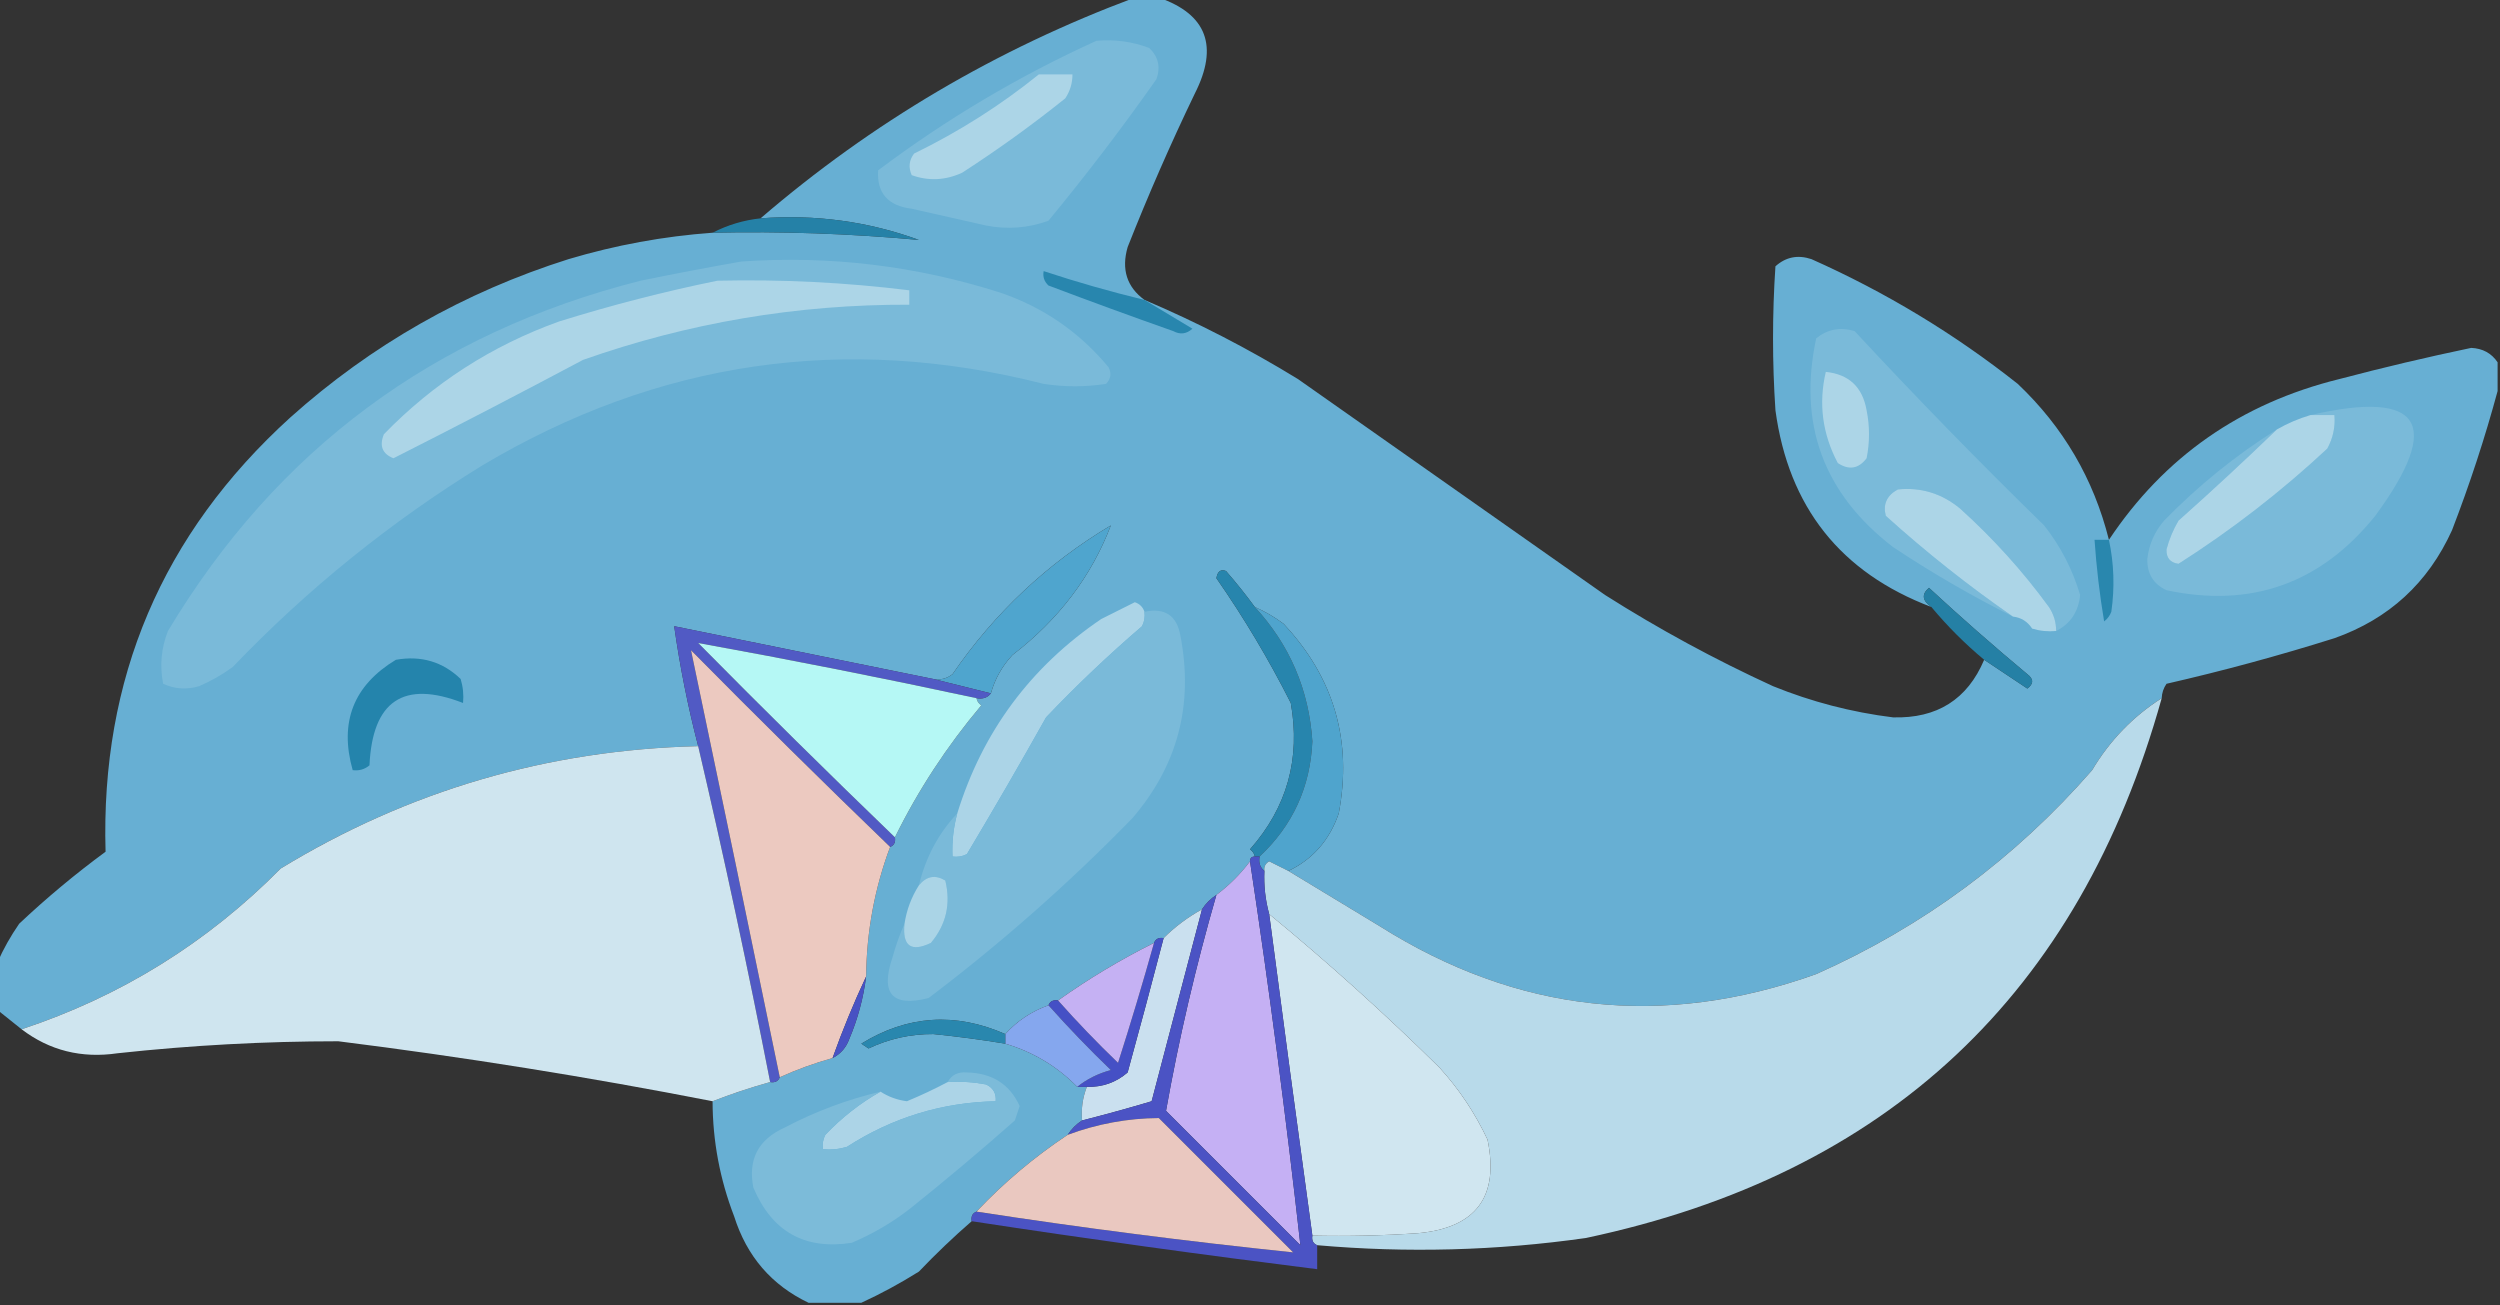<?xml version="1.0" encoding="UTF-8"?>
<!DOCTYPE svg PUBLIC "-//W3C//DTD SVG 1.1//EN" "http://www.w3.org/Graphics/SVG/1.1/DTD/svg11.dtd">
<svg xmlns="http://www.w3.org/2000/svg" version="1.1" width="521px" height="272px" style="shape-rendering:geometricPrecision; text-rendering:geometricPrecision; image-rendering:optimizeQuality; fill-rule:evenodd; clip-rule:evenodd" xmlns:xlink="http://www.w3.org/1999/xlink">
<rect width="100%" height="100%" fill="#333333" stroke="none"/>
<g><path style="opacity:0.987" fill="#67b0d4" d="M 236.5,-0.5 C 238.167,-0.5 239.833,-0.5 241.5,-0.5C 251.502,2.974 254.002,9.64 249,19.5C 243.944,30.001 239.278,40.668 235,51.5C 233.663,56.128 234.83,59.795 238.5,62.5C 249.541,67.188 260.208,72.688 270.5,79C 291.833,94 313.167,109 334.5,124C 345.687,131.096 357.354,137.429 369.5,143C 377.54,146.26 385.873,148.427 394.5,149.5C 403.676,149.757 410.009,145.757 413.5,137.5C 416.482,139.474 419.482,141.474 422.5,143.5C 423.833,142.5 423.833,141.5 422.5,140.5C 415.518,134.686 408.685,128.686 402,122.5C 400.413,123.846 400.58,125.179 402.5,126.5C 383.569,119.328 372.736,105.661 370,85.5C 369.333,75.5 369.333,65.5 370,55.5C 372.153,53.556 374.653,53.056 377.5,54C 392.997,60.907 407.33,69.574 420.5,80C 429.988,88.988 436.322,99.822 439.5,112.5C 451.009,95.218 467.009,84.051 487.5,79C 496.612,76.597 505.779,74.43 515,72.5C 517.399,72.613 519.232,73.613 520.5,75.5C 520.5,77.5 520.5,79.5 520.5,81.5C 517.868,91.231 514.702,100.897 511,110.5C 506.017,121.484 497.85,128.984 486.5,133C 474.954,136.636 463.287,139.803 451.5,142.5C 450.873,143.417 450.539,144.417 450.5,145.5C 444.52,149.315 439.686,154.315 436,160.5C 419.908,178.939 400.741,193.106 378.5,203C 346.559,214.442 316.225,211.108 287.5,193C 281.103,189.141 274.77,185.308 268.5,181.5C 273.581,179.082 277.081,175.082 279,169.5C 281.854,154.396 278.021,141.229 267.5,130C 265.595,128.579 263.595,127.412 261.5,126.5C 259.629,123.939 257.629,121.439 255.5,119C 254.4,118.568 253.733,119.068 253.5,120.5C 259.258,128.771 264.425,137.438 269,146.5C 271.066,158.073 268.233,168.239 260.5,177C 261.056,177.383 261.389,177.883 261.5,178.5C 260.833,178.5 260.5,178.833 260.5,179.5C 258.527,182.139 256.194,184.473 253.5,186.5C 252.272,187.306 251.272,188.306 250.5,189.5C 247.527,191.147 244.86,193.147 242.5,195.5C 241.508,195.328 240.842,195.662 240.5,196.5C 233.466,200.012 226.799,204.012 220.5,208.5C 219.508,208.328 218.842,208.662 218.5,209.5C 214.975,210.759 211.975,212.759 209.5,215.5C 199.093,210.916 189.093,211.583 179.5,217.5C 180,217.833 180.5,218.167 181,218.5C 185.265,216.476 189.765,215.476 194.5,215.5C 199.53,216.008 204.53,216.675 209.5,217.5C 215.301,219.231 220.301,222.231 224.5,226.5C 225.167,226.5 225.833,226.5 226.5,226.5C 225.631,228.717 225.298,231.05 225.5,233.5C 224.306,234.272 223.306,235.272 222.5,236.5C 215.581,241.082 209.247,246.415 203.5,252.5C 202.662,252.842 202.328,253.508 202.5,254.5C 198.702,257.796 195.036,261.296 191.5,265C 187.566,267.464 183.566,269.631 179.5,271.5C 175.833,271.5 172.167,271.5 168.5,271.5C 160.802,267.828 155.636,261.828 153,253.5C 150.02,245.769 148.52,237.769 148.5,229.5C 152.341,227.997 156.341,226.664 160.5,225.5C 161.492,225.672 162.158,225.338 162.5,224.5C 166.058,222.888 169.725,221.555 173.5,220.5C 175.173,219.657 176.34,218.324 177,216.5C 178.777,212.294 179.944,207.961 180.5,203.5C 180.593,194.174 182.259,185.174 185.5,176.5C 186.338,176.158 186.672,175.492 186.5,174.5C 191.344,164.663 197.344,155.496 204.5,147C 203.944,146.617 203.611,146.117 203.5,145.5C 204.791,145.737 205.791,145.404 206.5,144.5C 207.343,141.484 208.843,138.817 211,136.5C 220.593,129.142 227.426,120.142 231.5,109.5C 218.257,117.409 207.257,127.742 198.5,140.5C 197.311,141.429 195.978,141.762 194.5,141.5C 176.502,137.834 158.502,134.167 140.5,130.5C 141.694,138.942 143.361,147.275 145.5,155.5C 114.129,156.266 85.129,164.766 58.5,181C 43.184,196.481 25.183,207.648 4.5,214.5C 2.833,213.167 1.167,211.833 -0.5,210.5C -0.5,207.167 -0.5,203.833 -0.5,200.5C 0.705,197.766 2.205,195.099 4,192.5C 9.708,187.123 15.708,182.123 22,177.5C 20.947,141.438 33.781,111.271 60.5,87C 77.392,71.882 96.725,60.882 118.5,54C 128.311,51.071 138.311,49.238 148.5,48.5C 162.706,48.175 177.04,48.675 191.5,50C 180.901,46.145 169.901,44.645 158.5,45.5C 181.675,25.572 207.675,10.238 236.5,-0.5 Z"/></g>
<g><path style="opacity:1" fill="#7abad9" d="M 228.5,8.5 C 232.308,8.163 235.974,8.663 239.5,10C 241.396,11.808 241.896,13.975 241,16.5C 233.884,26.618 226.384,36.451 218.5,46C 214.289,47.534 209.956,47.867 205.5,47C 200.331,45.833 195.164,44.666 190,43.5C 185.042,42.888 182.708,40.222 183,35.5C 197.222,24.81 212.389,15.81 228.5,8.5 Z"/></g>
<g><path style="opacity:1" fill="#acd5e7" d="M 216.5,15.5 C 218.833,15.5 221.167,15.5 223.5,15.5C 223.509,17.308 223.009,18.975 222,20.5C 215.098,26.034 207.932,31.201 200.5,36C 197.009,37.599 193.509,37.766 190,36.5C 189.28,34.888 189.446,33.388 190.5,32C 199.875,27.427 208.542,21.927 216.5,15.5 Z"/></g>
<g><path style="opacity:0.955" fill="#2585ad" d="M 158.5,45.5 C 169.901,44.645 180.901,46.145 191.5,50C 177.04,48.675 162.706,48.175 148.5,48.5C 151.623,46.885 154.956,45.885 158.5,45.5 Z"/></g>
<g><path style="opacity:1" fill="#7abad9" d="M 154.5,54.5 C 172.934,53.221 190.934,55.388 208.5,61C 217.445,64.057 224.945,69.223 231,76.5C 231.684,77.784 231.517,78.951 230.5,80C 226.167,80.667 221.833,80.667 217.5,80C 176.169,69.499 137.169,75.166 100.5,97C 81.43,108.725 64.097,122.725 48.5,139C 46.33,140.586 43.996,141.92 41.5,143C 38.901,143.769 36.401,143.602 34,142.5C 33.262,138.739 33.595,135.072 35,131.5C 57.657,93.707 90.491,69.373 133.5,58.5C 140.618,57.039 147.618,55.706 154.5,54.5 Z"/></g>
<g><path style="opacity:1" fill="#2886ae" d="M 238.5,62.5 C 241.77,64.474 245.103,66.474 248.5,68.5C 247.277,69.614 245.944,69.781 244.5,69C 235.795,65.932 227.128,62.765 218.5,59.5C 217.614,58.675 217.281,57.675 217.5,56.5C 224.408,58.785 231.408,60.785 238.5,62.5 Z"/></g>
<g><path style="opacity:1" fill="#acd5e7" d="M 149.5,58.5 C 162.892,58.194 176.225,58.861 189.5,60.5C 189.5,61.5 189.5,62.5 189.5,63.5C 166.136,63.419 143.47,67.252 121.5,75C 108.396,81.968 95.23,88.802 82,95.5C 79.681,94.591 79.014,92.925 80,90.5C 90.306,79.877 102.472,72.043 116.5,67C 127.487,63.577 138.487,60.743 149.5,58.5 Z"/></g>
<g><path style="opacity:1" fill="#7abad9" d="M 428.5,131.5 C 428.509,129.692 428.009,128.025 427,126.5C 421.573,119.069 415.407,112.236 408.5,106C 404.694,102.842 400.36,101.508 395.5,102C 393.203,103.263 392.37,105.097 393,107.5C 401.445,115.125 410.278,122.125 419.5,128.5C 410.894,124.195 402.561,119.362 394.5,114C 380.006,102.848 374.672,88.349 378.5,70.5C 380.867,68.605 383.534,68.105 386.5,69C 399.331,82.831 412.498,96.331 426,109.5C 429.422,113.844 431.922,118.677 433.5,124C 433.142,127.5 431.475,130 428.5,131.5 Z"/></g>
<g><path style="opacity:1" fill="#acd5e7" d="M 380.5,77.5 C 385.316,78.001 388.15,80.668 389,85.5C 389.667,88.833 389.667,92.167 389,95.5C 387.33,97.698 385.33,98.032 383,96.5C 379.783,90.425 378.949,84.092 380.5,77.5 Z"/></g>
<g><path style="opacity:1" fill="#7abad9" d="M 474.5,89.5 C 467.835,95.933 461.002,102.266 454,108.5C 452.888,110.39 452.054,112.39 451.5,114.5C 451.434,116.266 452.268,117.266 454,117.5C 465.038,110.473 475.372,102.473 485,93.5C 486.202,91.323 486.702,88.989 486.5,86.5C 484.833,86.5 483.167,86.5 481.5,86.5C 504.663,81.18 509.163,88.18 495,107.5C 483.65,121.595 469.15,126.762 451.5,123C 448.783,121.741 447.45,119.574 447.5,116.5C 447.847,113.472 449.014,110.806 451,108.5C 458.148,101.172 465.981,94.838 474.5,89.5 Z"/></g>
<g><path style="opacity:1" fill="#acd5e7" d="M 481.5,86.5 C 483.167,86.5 484.833,86.5 486.5,86.5C 486.702,88.989 486.202,91.323 485,93.5C 475.372,102.473 465.038,110.473 454,117.5C 452.268,117.266 451.434,116.266 451.5,114.5C 452.054,112.39 452.888,110.39 454,108.5C 461.002,102.266 467.835,95.933 474.5,89.5C 476.687,88.242 479.02,87.242 481.5,86.5 Z"/></g>
<g><path style="opacity:1" fill="#acd5e7" d="M 428.5,131.5 C 426.801,131.66 425.134,131.494 423.5,131C 422.529,129.519 421.196,128.685 419.5,128.5C 410.278,122.125 401.445,115.125 393,107.5C 392.37,105.097 393.203,103.263 395.5,102C 400.36,101.508 404.694,102.842 408.5,106C 415.407,112.236 421.573,119.069 427,126.5C 428.009,128.025 428.509,129.692 428.5,131.5 Z"/></g>
<g><path style="opacity:1" fill="#4fa5ce" d="M 206.5,144.5 C 202.407,143.492 198.407,142.492 194.5,141.5C 195.978,141.762 197.311,141.429 198.5,140.5C 207.257,127.742 218.257,117.409 231.5,109.5C 227.426,120.142 220.593,129.142 211,136.5C 208.843,138.817 207.343,141.484 206.5,144.5 Z"/></g>
<g><path style="opacity:1" fill="#2987ae" d="M 439.5,112.5 C 440.559,117.448 440.726,122.448 440,127.5C 439.692,128.308 439.192,128.975 438.5,129.5C 437.558,123.859 436.891,118.193 436.5,112.5C 437.5,112.5 438.5,112.5 439.5,112.5 Z"/></g>
<g><path style="opacity:1" fill="#2785ad" d="M 261.5,126.5 C 268.78,134.396 272.78,143.73 273.5,154.5C 273.07,164.024 269.404,172.024 262.5,178.5C 262.167,178.5 261.833,178.5 261.5,178.5C 261.389,177.883 261.056,177.383 260.5,177C 268.233,168.239 271.066,158.073 269,146.5C 264.425,137.438 259.258,128.771 253.5,120.5C 253.733,119.068 254.4,118.568 255.5,119C 257.629,121.439 259.629,123.939 261.5,126.5 Z"/></g>
<g><path style="opacity:0.938" fill="#2585ad" d="M 413.5,137.5 C 409.5,134.167 405.833,130.5 402.5,126.5C 400.58,125.179 400.413,123.846 402,122.5C 408.685,128.686 415.518,134.686 422.5,140.5C 423.833,141.5 423.833,142.5 422.5,143.5C 419.482,141.474 416.482,139.474 413.5,137.5 Z"/></g>
<g><path style="opacity:1" fill="#abd4e7" d="M 238.5,127.5 C 238.649,128.552 238.483,129.552 238,130.5C 230.978,136.524 224.311,142.857 218,149.5C 212.626,159.082 207.126,168.582 201.5,178C 200.552,178.483 199.552,178.649 198.5,178.5C 198.368,175.43 198.701,172.43 199.5,169.5C 204.748,152.514 214.748,139.014 229.5,129C 231.833,127.833 234.167,126.667 236.5,125.5C 237.522,125.855 238.189,126.522 238.5,127.5 Z"/></g>
<g><path style="opacity:1" fill="#7abad9" d="M 238.5,127.5 C 242.757,126.597 245.257,128.264 246,132.5C 248.773,146.836 245.44,159.502 236,170.5C 222.724,184.116 208.557,196.616 193.5,208C 185.925,209.921 183.425,207.088 186,199.5C 186.698,196.996 187.531,194.663 188.5,192.5C 188.015,197.159 189.848,198.492 194,196.5C 197.186,192.702 198.186,188.368 197,183.5C 194.924,182.243 193.09,182.576 191.5,184.5C 192.912,178.666 195.579,173.666 199.5,169.5C 198.701,172.43 198.368,175.43 198.5,178.5C 199.552,178.649 200.552,178.483 201.5,178C 207.126,168.582 212.626,159.082 218,149.5C 224.311,142.857 230.978,136.524 238,130.5C 238.483,129.552 238.649,128.552 238.5,127.5 Z"/></g>
<g><path style="opacity:1" fill="#4fa4cd" d="M 261.5,126.5 C 263.595,127.412 265.595,128.579 267.5,130C 278.021,141.229 281.854,154.396 279,169.5C 277.081,175.082 273.581,179.082 268.5,181.5C 267.193,180.847 265.86,180.18 264.5,179.5C 263.702,179.957 263.369,180.624 263.5,181.5C 262.596,180.791 262.263,179.791 262.5,178.5C 269.404,172.024 273.07,164.024 273.5,154.5C 272.78,143.73 268.78,134.396 261.5,126.5 Z"/></g>
<g><path style="opacity:1" fill="#515ac4" d="M 194.5,141.5 C 198.407,142.492 202.407,143.492 206.5,144.5C 205.791,145.404 204.791,145.737 203.5,145.5C 184.175,141.336 164.841,137.503 145.5,134C 159.035,147.702 172.701,161.202 186.5,174.5C 186.672,175.492 186.338,176.158 185.5,176.5C 171.535,163.035 157.701,149.369 144,135.5C 150.22,165.096 156.386,194.762 162.5,224.5C 162.158,225.338 161.492,225.672 160.5,225.5C 155.927,202.057 150.927,178.723 145.5,155.5C 143.361,147.275 141.694,138.942 140.5,130.5C 158.502,134.167 176.502,137.834 194.5,141.5 Z"/></g>
<g><path style="opacity:1" fill="#b5f8f5" d="M 203.5,145.5 C 203.611,146.117 203.944,146.617 204.5,147C 197.344,155.496 191.344,164.663 186.5,174.5C 172.701,161.202 159.035,147.702 145.5,134C 164.841,137.503 184.175,141.336 203.5,145.5 Z"/></g>
<g><path style="opacity:1" fill="#ecc9c0" d="M 185.5,176.5 C 182.259,185.174 180.593,194.174 180.5,203.5C 177.931,208.985 175.597,214.651 173.5,220.5C 169.725,221.555 166.058,222.888 162.5,224.5C 156.386,194.762 150.22,165.096 144,135.5C 157.701,149.369 171.535,163.035 185.5,176.5 Z"/></g>
<g><path style="opacity:1" fill="#2484ac" d="M 82.5,137.5 C 87.765,136.571 92.265,137.904 96,141.5C 96.493,143.134 96.66,144.801 96.5,146.5C 84.118,141.689 77.618,146.023 77,159.5C 75.989,160.337 74.822,160.67 73.5,160.5C 70.67,150.501 73.67,142.835 82.5,137.5 Z"/></g>
<g><path style="opacity:1" fill="#b8daea" d="M 450.5,145.5 C 433.309,207.187 393.309,244.687 330.5,258C 311.89,260.647 293.224,261.147 274.5,259.5C 273.662,259.158 273.328,258.492 273.5,257.5C 280.841,257.666 288.174,257.5 295.5,257C 307.631,255.875 312.464,249.375 310,237.5C 307.411,231.984 304.078,226.984 300,222.5C 288.594,211.256 276.761,200.589 264.5,190.5C 263.701,187.57 263.368,184.57 263.5,181.5C 263.369,180.624 263.702,179.957 264.5,179.5C 265.86,180.18 267.193,180.847 268.5,181.5C 274.77,185.308 281.103,189.141 287.5,193C 316.225,211.108 346.559,214.442 378.5,203C 400.741,193.106 419.908,178.939 436,160.5C 439.686,154.315 444.52,149.315 450.5,145.5 Z"/></g>
<g><path style="opacity:0.992" fill="#d0e6f0" d="M 145.5,155.5 C 150.927,178.723 155.927,202.057 160.5,225.5C 156.341,226.664 152.341,227.997 148.5,229.5C 122.689,224.455 96.689,220.288 70.5,217C 55.134,217.003 39.801,217.836 24.5,219.5C 16.999,220.602 10.332,218.936 4.5,214.5C 25.183,207.648 43.184,196.481 58.5,181C 85.129,164.766 114.129,156.266 145.5,155.5 Z"/></g>
<g><path style="opacity:1" fill="#c5b0f4" d="M 260.5,179.5 C 264.519,206.13 268.019,232.796 271,259.5C 261.667,250.167 252.333,240.833 243,231.5C 245.698,216.372 249.198,201.372 253.5,186.5C 256.194,184.473 258.527,182.139 260.5,179.5 Z"/></g>
<g><path style="opacity:1" fill="#aad4e6" d="M 188.5,192.5 C 188.94,189.62 189.94,186.954 191.5,184.5C 193.09,182.576 194.924,182.243 197,183.5C 198.186,188.368 197.186,192.702 194,196.5C 189.848,198.492 188.015,197.159 188.5,192.5 Z"/></g>
<g><path style="opacity:1" fill="#cae0ef" d="M 250.5,189.5 C 247.004,202.815 243.504,216.148 240,229.5C 235.21,230.929 230.376,232.263 225.5,233.5C 225.298,231.05 225.631,228.717 226.5,226.5C 229.747,226.585 232.581,225.585 235,223.5C 237.564,214.18 240.064,204.847 242.5,195.5C 244.86,193.147 247.527,191.147 250.5,189.5 Z"/></g>
<g><path style="opacity:1" fill="#d0e6f0" d="M 264.5,190.5 C 276.761,200.589 288.594,211.256 300,222.5C 304.078,226.984 307.411,231.984 310,237.5C 312.464,249.375 307.631,255.875 295.5,257C 288.174,257.5 280.841,257.666 273.5,257.5C 270.426,235.165 267.426,212.831 264.5,190.5 Z"/></g>
<g><path style="opacity:1" fill="#4550c5" d="M 242.5,195.5 C 240.064,204.847 237.564,214.18 235,223.5C 232.581,225.585 229.747,226.585 226.5,226.5C 225.833,226.5 225.167,226.5 224.5,226.5C 226.48,224.895 228.813,223.728 231.5,223C 226.963,218.631 222.63,214.131 218.5,209.5C 218.842,208.662 219.508,208.328 220.5,208.5C 224.463,212.964 228.63,217.298 233,221.5C 235.657,213.205 238.157,204.872 240.5,196.5C 240.842,195.662 241.508,195.328 242.5,195.5 Z"/></g>
<g><path style="opacity:1" fill="#c5b1f3" d="M 240.5,196.5 C 238.157,204.872 235.657,213.205 233,221.5C 228.63,217.298 224.463,212.964 220.5,208.5C 226.799,204.012 233.466,200.012 240.5,196.5 Z"/></g>
<g><path style="opacity:1" fill="#4b53c4" d="M 261.5,178.5 C 261.833,178.5 262.167,178.5 262.5,178.5C 262.263,179.791 262.596,180.791 263.5,181.5C 263.368,184.57 263.701,187.57 264.5,190.5C 267.426,212.831 270.426,235.165 273.5,257.5C 273.328,258.492 273.662,259.158 274.5,259.5C 274.5,261.167 274.5,262.833 274.5,264.5C 250.442,261.493 226.442,258.16 202.5,254.5C 202.328,253.508 202.662,252.842 203.5,252.5C 225.467,255.885 247.467,258.718 269.5,261C 260.167,251.667 250.833,242.333 241.5,233C 234.99,233.042 228.657,234.209 222.5,236.5C 223.306,235.272 224.306,234.272 225.5,233.5C 230.376,232.263 235.21,230.929 240,229.5C 243.504,216.148 247.004,202.815 250.5,189.5C 251.272,188.306 252.272,187.306 253.5,186.5C 249.198,201.372 245.698,216.372 243,231.5C 252.333,240.833 261.667,250.167 271,259.5C 268.019,232.796 264.519,206.13 260.5,179.5C 260.5,178.833 260.833,178.5 261.5,178.5 Z"/></g>
<g><path style="opacity:1" fill="#85a7ee" d="M 218.5,209.5 C 222.63,214.131 226.963,218.631 231.5,223C 228.813,223.728 226.48,224.895 224.5,226.5C 220.301,222.231 215.301,219.231 209.5,217.5C 209.5,216.833 209.5,216.167 209.5,215.5C 211.975,212.759 214.975,210.759 218.5,209.5 Z"/></g>
<g><path style="opacity:1" fill="#4852c3" d="M 180.5,203.5 C 179.944,207.961 178.777,212.294 177,216.5C 176.34,218.324 175.173,219.657 173.5,220.5C 175.597,214.651 177.931,208.985 180.5,203.5 Z"/></g>
<g><path style="opacity:1" fill="#2987ae" d="M 209.5,215.5 C 209.5,216.167 209.5,216.833 209.5,217.5C 204.53,216.675 199.53,216.008 194.5,215.5C 189.765,215.476 185.265,216.476 181,218.5C 180.5,218.167 180,217.833 179.5,217.5C 189.093,211.583 199.093,210.916 209.5,215.5 Z"/></g>
<g><path style="opacity:1" fill="#acd4e7" d="M 197.5,225.5 C 200.187,225.336 202.854,225.503 205.5,226C 206.973,226.71 207.64,227.876 207.5,229.5C 196.295,229.734 185.962,232.901 176.5,239C 174.866,239.494 173.199,239.66 171.5,239.5C 171.351,238.448 171.517,237.448 172,236.5C 175.449,232.877 179.283,229.877 183.5,227.5C 185.157,228.575 186.991,229.242 189,229.5C 191.903,228.298 194.736,226.965 197.5,225.5 Z"/></g>
<g><path style="opacity:1" fill="#7cbbd9" d="M 183.5,227.5 C 179.283,229.877 175.449,232.877 172,236.5C 171.517,237.448 171.351,238.448 171.5,239.5C 173.199,239.66 174.866,239.494 176.5,239C 185.962,232.901 196.295,229.734 207.5,229.5C 207.64,227.876 206.973,226.71 205.5,226C 202.854,225.503 200.187,225.336 197.5,225.5C 198.312,224.007 199.645,223.34 201.5,223.5C 206.757,223.614 210.424,225.947 212.5,230.5C 212.167,231.5 211.833,232.5 211.5,233.5C 204.313,239.855 196.98,246.021 189.5,252C 185.796,254.852 181.796,257.185 177.5,259C 167.724,260.526 160.891,256.693 157,247.5C 155.843,241.649 158.009,237.482 163.5,235C 169.869,231.646 176.536,229.146 183.5,227.5 Z"/></g>
<g><path style="opacity:1" fill="#eac8c0" d="M 203.5,252.5 C 209.247,246.415 215.581,241.082 222.5,236.5C 228.657,234.209 234.99,233.042 241.5,233C 250.833,242.333 260.167,251.667 269.5,261C 247.467,258.718 225.467,255.885 203.5,252.5 Z"/></g>
</svg>
